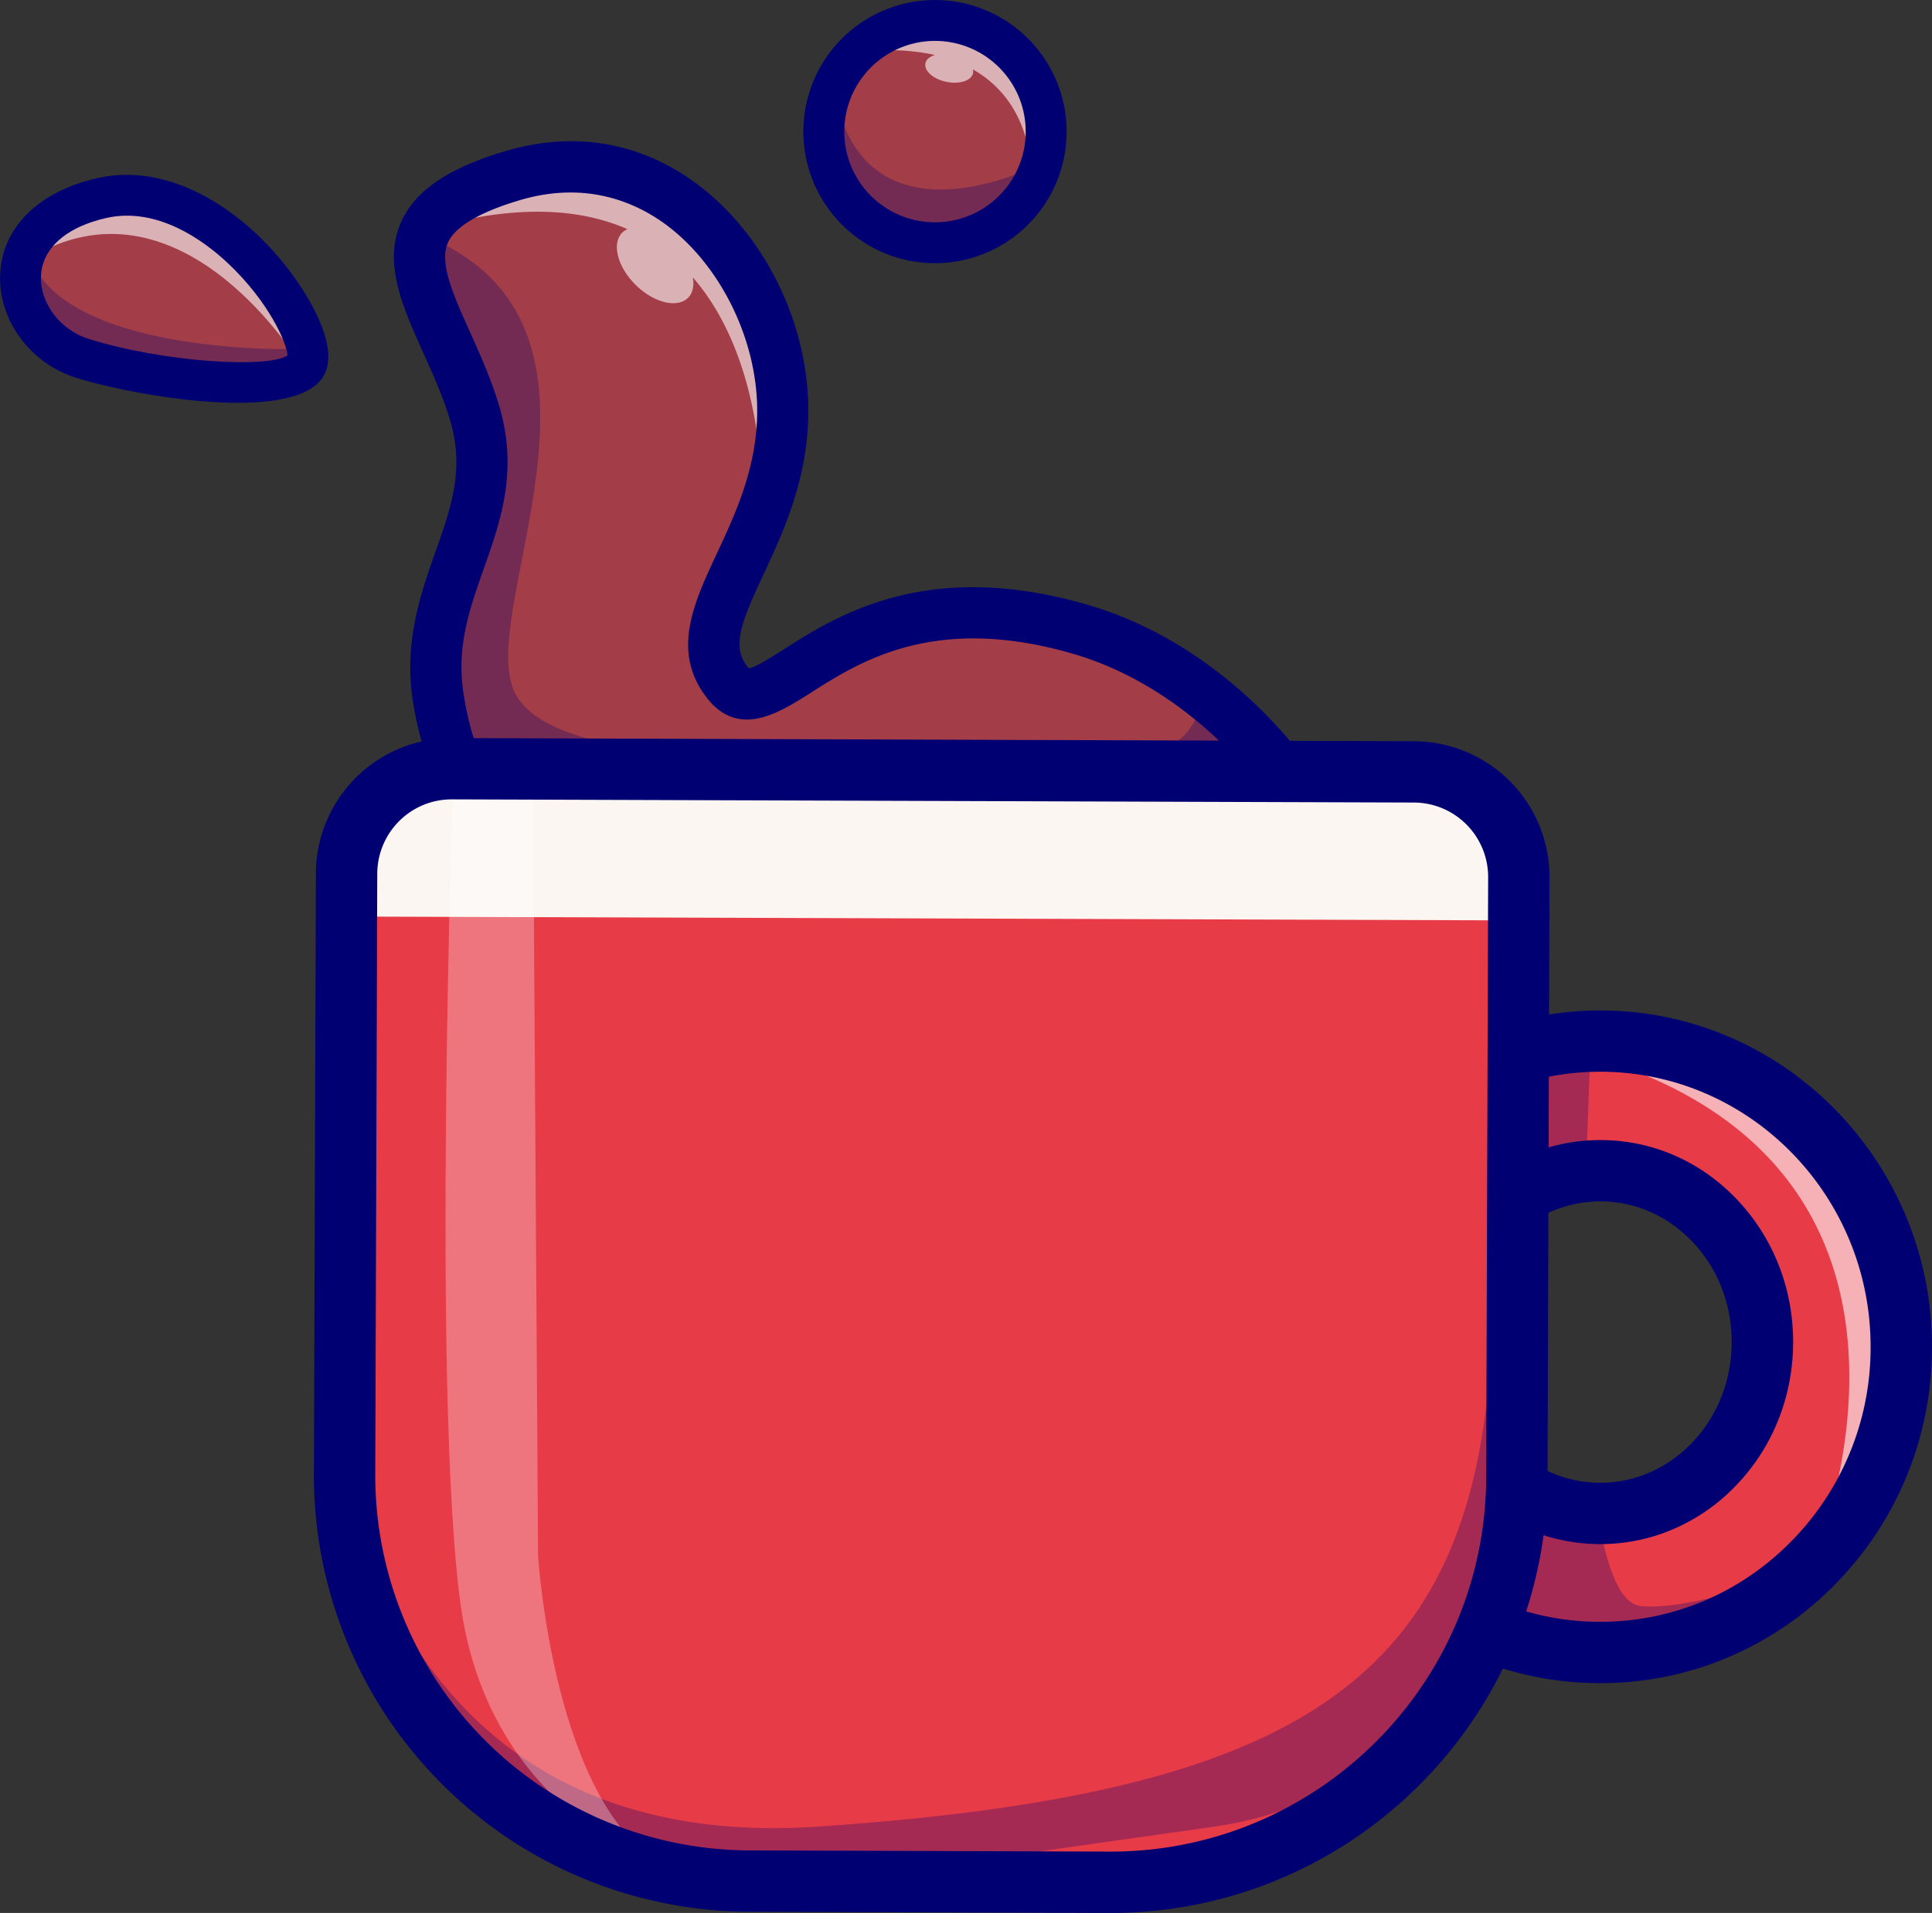 <svg xmlns="http://www.w3.org/2000/svg" viewBox="0 0 1404.26 1390.73"><rect x="0" y="0" width="1404.26" height="1390.73" fill="#333333" stroke="none"/><defs><style>.cls-1{fill:#a33d47;}.cls-2{fill:#000072;}.cls-3{opacity:0.6;}.cls-4{fill:#fff;}.cls-5{opacity:0.29;}.cls-6{fill:#e73b47;}.cls-7{fill:#fbf6f2;}.cls-8{opacity:0.3;}</style></defs><title>CupMAN</title><g id="Layer_2" data-name="Layer 2"><g id="Layer_1-2" data-name="Layer 1"><path class="cls-1" d="M947.2,582.74S890.49,487.69,784,457.16c-176.78-50.7-223.07,83.49-256.5,37.56s40.73-100.19,41.43-194.93-80.63-206.72-196.68-172-52,92.26-27.71,171-37.36,125-26.4,205.5S387.61,665.18,422.66,673,947.2,582.74,947.2,582.74Z"/><path class="cls-2" d="M952.15,584.93l-4.34.87c-20,4-490.55,98.19-525.84,90.28-38-8.51-96-90.91-106.92-171.38-5.2-38.22,5.6-68.77,16-98.31,11.92-33.72,23.17-65.58,10.48-106.7-5.41-17.51-12.72-33.78-19.79-49.51-14.31-31.83-26.67-59.33-15.89-82.89,8.27-18.1,29.07-31.57,65.47-42.49,57.61-17.24,100.57,2.31,126.47,21.74,44.83,33.64,74.66,95.24,74.23,153.27-.33,45.31-17.48,82.06-31.26,111.59-15.29,32.78-27.37,58.67-10.77,81.48,10.88,14.95,22.55,8.44,47.92-7.7,36.61-23.3,97.9-62.29,206.93-31,106.43,30.53,164.43,126,165,127ZM365.79,133.1c-29.63,9.8-47.39,21.86-54.22,36.79-9.59,21,2.23,47.28,15.91,77.73,7.15,15.9,14.54,32.35,20.06,50.23,13.3,43.09,1.17,77.42-10.56,110.62-10.19,28.85-20.73,58.67-15.73,95.38C332.35,585.42,391,662.73,423.34,670c27,6,348.45-55.32,518.76-89.42-11.86-17.85-66.93-94-159-120.41-106.32-30.5-163.81,6.08-201.84,30.29-24.12,15.35-41.54,26.44-56.33,6.11-18.77-25.79-6-53.15,10.16-87.8,14.23-30.49,30.35-65.05,30.67-109,.42-56.15-28.41-115.72-71.73-148.23C469.33,133,428.27,114.3,373.15,130.79,370.62,131.54,368.17,132.32,365.79,133.1Z"/><g class="cls-3"><path class="cls-4" d="M328.94,161.75l13.68-16.2A201.75,201.75,0,0,1,373.1,134c116.06-34.72,197.38,77.26,196.68,172-.16,22.29-4.42,42.31-10.36,60.54l-5.76,1.91s5-103.54-50.07-166.76c1,5.92.06,11.22-3.4,14.73-7.84,7.94-24.92,3.78-38.15-9.28s-17.61-30.08-9.77-38a12.38,12.38,0,0,1,3.76-2.55C424.71,152.86,383.43,148.89,328.94,161.75Z"/></g><g class="cls-5"><path class="cls-2" d="M349.9,291.74c-14.48-46.92-43.07-86.31-39.24-117.84,1.21-.05,2.5-.68,3.62-.18C468.89,242.3,340.86,450,375.71,506.4s223.49,44.34,379.66,43.48c68-.38,110.38,12.16,122.27-54.63,49.21,37.45,74.91,80.45,74.91,80.45S463.05,673.85,428,666,334.46,577.77,323.5,497.24,374.21,370.45,349.9,291.74Z"/></g><path class="cls-2" d="M953,600.38a17.46,17.46,0,0,1-2.18.58c-115.74,23.2-496.17,98.29-532.26,90.2-47.9-10.72-107.88-103.78-118.85-184.38C294,464.86,306,431.06,316.52,401.24c11.51-32.61,21.46-60.76,10.28-97-5.13-16.6-12.24-32.43-19.12-47.73-15.19-33.8-29.54-65.72-15.85-95.66,10.26-22.45,34.12-38.63,75.1-50.87,50.49-15.1,99-6.74,140.18,24.19,49.32,37,80.88,102.07,80.41,165.75-.36,48.68-18.3,87.12-32.71,118-15.45,33.12-23,51.09-12.28,65.84a12.24,12.24,0,0,0,1.8,2.08c4.45-.49,16.47-8.09,25.32-13.72,38.81-24.7,103.76-66,219.49-32.84,112.25,32.19,171.55,129.78,174,133.92A18.58,18.58,0,0,1,953,600.38ZM370.5,147.82c-24.9,8.24-40,17.8-44.87,28.5-6.68,14.61,3.81,38,15.95,65,7,15.56,14.93,33.21,20.73,52,14.81,48,1.81,84.76-10.75,120.33-10,28.36-19.49,55.15-15,88.15,10.59,77.84,66.31,147.79,90.16,153.13,27.73,3.57,303.08-47.9,488.52-84.73C892.49,541.88,846,494.26,778.89,475c-99.64-28.58-153.59,5.75-189.29,28.47-24,15.26-53.78,34.22-77.12,2.16-24.13-33.15-8.21-67.29,8.65-103.43,13.56-29.05,28.93-62,29.23-102.56.38-51.49-26-106-65.56-135.75C462.9,147.47,426.52,131,377.58,145.6Q373.92,146.7,370.5,147.82Z"/><circle class="cls-1" cx="679.59" cy="95.67" r="80.8" transform="translate(131.4 508.56) rotate(-45)"/><path class="cls-2" d="M706,175.35A83.95,83.95,0,0,1,596.43,107h0A83.93,83.93,0,1,1,706,175.35ZM602.62,106.14a77.68,77.68,0,1,0,66.5-87.43,77.77,77.77,0,0,0-66.5,87.43Z"/><g class="cls-5"><path class="cls-2" d="M748,122.61l.24.27A80.67,80.67,0,0,1,599,100.34L609.37,79C636.33,177.28,748,122.61,748,122.61Z"/></g><g class="cls-3"><path class="cls-4" d="M679.51,40c-15.9-3.63-35.44-4.73-59.48-2l2-4.33A80.67,80.67,0,0,1,750.4,120.05l-1.72-.09S749,74.19,707.1,50.43a6.16,6.16,0,0,1,.16,2.76c-1.14,5.46-9.8,8.29-19.36,6.31s-16.39-8-15.26-13.48C673.22,43.21,675.83,41.11,679.51,40Z"/></g><path class="cls-2" d="M709.65,186.5A95.67,95.67,0,0,1,584.8,108.57h0A95.66,95.66,0,1,1,709.65,186.5Zm-95.4-81.94A65.94,65.94,0,1,0,670.7,30.34a66,66,0,0,0-56.45,74.22Z"/><path class="cls-1" d="M73.81,144C-11.42,163.48,6.62,243.78,59.6,260.44s146.81,26.75,162.22,6.22S159,124.53,73.81,144Z"/><path class="cls-2" d="M211,276.86C177.43,288,99.63,276.3,58.66,263.42c-28.28-8.89-48-35.54-46.88-63.36.55-13.68,7.63-46.87,61.33-59.1,52.76-12.06,106.46,28.89,136.27,74.82,12.23,18.84,22.58,42.59,14.94,52.76C221.62,272.13,217,274.87,211,276.86ZM63.4,150.13C35.31,159.42,19,177.31,18,200.31c-1,25.05,16.87,49.09,42.5,57.14,56.82,17.87,145.73,24.73,158.79,7.33,3.75-5-.3-22.67-15.18-45.59-28.63-44.11-79.82-83.52-129.64-72.14h0C70.63,147.94,66.92,149,63.4,150.13Z"/><g class="cls-5"><path class="cls-2" d="M21.17,212.37,25,194.25c34.43,63.83,189.82,59.56,189.82,59.56l6.69-.76,1.27,11.12c-22,16.53-108.94,6.65-159.17-9.15C42.38,248.35,26.79,231.46,21.17,212.37Z"/></g><g class="cls-3"><path class="cls-4" d="M218.21,264.67S134.44,125.17,26.09,185c0,0,13-35.38,62.23-34.25S213.6,224.53,218.21,264.67Z"/></g><path class="cls-2" d="M215,287.56c-40.81,13.49-124.3-1.78-159.81-12.94-33.24-10.46-56.41-42-55.09-75,1.37-34.11,27.71-60.32,70.45-70.08C128.78,116.2,187.19,160,219.23,209.39c11.11,17.12,27.77,48.49,14.48,66.19C229.7,280.93,223.19,284.83,215,287.56ZM67.17,161.25C44,168.93,30.47,183,29.76,200.78c-.78,19.53,14,39.08,34.29,45.47,54.78,17.23,130.59,21.66,144.89,12.21-.39-9.36-14-39.7-43.66-67.45-16.89-15.8-50.8-41-88.16-32.51h0Q71.88,159.7,67.17,161.25Z"/><path class="cls-6" d="M944.3,978.4c-.4,122.75,97.24,222.57,218.1,223S1381.56,1102.6,1382,979.85s-97.24-222.57-218.1-223S944.71,855.66,944.3,978.4Zm101-3.08c.23-68.79,53.17-124.39,118.25-124.17s117.65,56.16,117.42,125-53.17,124.39-118.25,124.18S1045.09,1044.12,1045.31,975.32Z"/><g class="cls-3"><path class="cls-4" d="M1321.44,1126.43c17.37-47.39,86.94-276.11-153.71-355.2L1194.48,761c103.26,18.13,181.66,109.66,181.29,219.66A223.27,223.27,0,0,1,1321.44,1126.43Z"/></g><g class="cls-5"><path class="cls-2" d="M1162.4,1201.37c-120.86-.4-218.5-100.22-218.1-223,.4-120.19,94.69-217.73,212.09-221.35-1.4,30.2-2.62,62.25-3.44,94.63-60.12,5.48-107.42,58.63-107.64,123.64-.22,68.28,51.57,123.83,116,124.88,6.31,40.19,16.32,66.08,31.53,67.51,26,2.45,71.91-10,120.59-27.11C1274,1178.41,1220.87,1201.57,1162.4,1201.37Z"/></g><path class="cls-2" d="M1238.12,1211.67a238.31,238.31,0,0,1-75.8,12c-64.47-.21-125-25.89-170.38-72.31s-70.15-107.77-69.93-173h0c.45-134.84,109-244.18,241.93-243.75s240.77,110.51,240.32,245.35c-.22,65.25-25.46,126.54-71.07,172.56A239.65,239.65,0,0,1,1238.12,1211.67ZM966.6,978.48a200.41,200.41,0,0,0,57.22,141.7c37,37.8,86.22,58.72,138.65,58.9s101.81-20.42,139-58a200.39,200.39,0,0,0,58.16-141.32c.36-110.25-87.5-200.24-195.88-200.6S967,868.23,966.6,978.48Zm238.86,137.31a134.55,134.55,0,0,1-42.8,6.79c-77.27-.26-139.91-66.35-139.64-147.33.12-39,14.67-75.67,41-103.27,26.6-27.94,62-43.26,99.66-43.13s73,15.68,99.38,43.79c26.09,27.77,40.39,64.54,40.26,103.54s-14.67,75.67-41,103.26A138.34,138.34,0,0,1,1205.46,1115.79ZM1134.9,878a94.27,94.27,0,0,0-38.64,24.74c-18.38,19.31-28.55,45.11-28.65,72.66h0c-.18,56.39,42.52,102.4,95.2,102.58,25.29.09,49.15-10.32,67.22-29.28,18.38-19.31,28.56-45.12,28.65-72.67s-9.91-53.43-28.17-72.85c-17.94-19.09-41.74-29.65-67-29.73A89.85,89.85,0,0,0,1134.9,878Zm-89.58,97.33h0Z"/><path class="cls-6" d="M544.58,1367.56l261.85.87c163,.54,295.53-131.14,296.07-294.12L1104,637.87a76.44,76.44,0,0,0-76.19-76.7l-699.15-2.32A76.44,76.44,0,0,0,251.91,635l-1.45,436.45C249.92,1234.47,381.61,1367,544.58,1367.56Z"/><path class="cls-2" d="M900.8,1356.58a296.9,296.9,0,0,1-94.38,15l-261.85-.87a298.23,298.23,0,0,1-297.23-299.21L248.78,635a79.57,79.57,0,0,1,79.84-79.31L1027.77,558a79.55,79.55,0,0,1,79.3,79.83l-1.44,436.45C1105.19,1205.81,1019.28,1317.42,900.8,1356.58ZM305.26,565.67A73.45,73.45,0,0,0,255,635.05l-1.44,436.45a292,292,0,0,0,291,292.94l261.85.87a291,291,0,0,0,92.4-14.66c116-38.34,200.11-147.6,200.54-276.35l1.44-436.45a73.32,73.32,0,0,0-73.07-73.56L328.6,562A73.57,73.57,0,0,0,305.26,565.67Z"/><g class="cls-5"><path class="cls-2" d="M1104,983.71l-19-38.11c-3.1,265.67-119.35,357-489.79,382.35-220.85,15.13-300.77-122.84-333-212.11l4.2,29.58c20.74,146.18,156.06,247.86,302.24,227.11l314.24-44.6c146.17-20.74,247.86-156.06,227.11-302.24Z"/></g><path class="cls-7" d="M319.56,558.82l717.25,2.38c37.22.12,67.32,23.17,67.22,51.49l-.18,56.46-852-2.82.18-56.47C252.09,581.55,282.34,558.7,319.56,558.82Z"/><g class="cls-8"><path class="cls-4" d="M387.33,553.91,391.1,1131s11.16,182,91.81,225.34c0,0-127.35-37-148.23-190.48S329.44,564,329.44,564Z"/></g><path class="cls-2" d="M906.8,1374.79a315.89,315.89,0,0,1-100.44,15.94l-261.85-.87a317.4,317.4,0,0,1-316.34-318.45L229.61,635a98.74,98.74,0,0,1,99.07-98.42l699.15,2.32a98.74,98.74,0,0,1,98.42,99.07l-1.45,436.45C1124.34,1214.33,1032.91,1333.11,906.8,1374.79ZM311.3,583.87a54.24,54.24,0,0,0-37.09,51.25l-1.45,436.44a272.81,272.81,0,0,0,271.9,273.71h0l261.84.87a272.29,272.29,0,0,0,86.34-13.7c108.39-35.82,187-137.91,187.37-258.2l1.44-436.45a54.15,54.15,0,0,0-54-54.33l-699.14-2.31A54.38,54.38,0,0,0,311.3,583.87Z"/></g></g></svg>